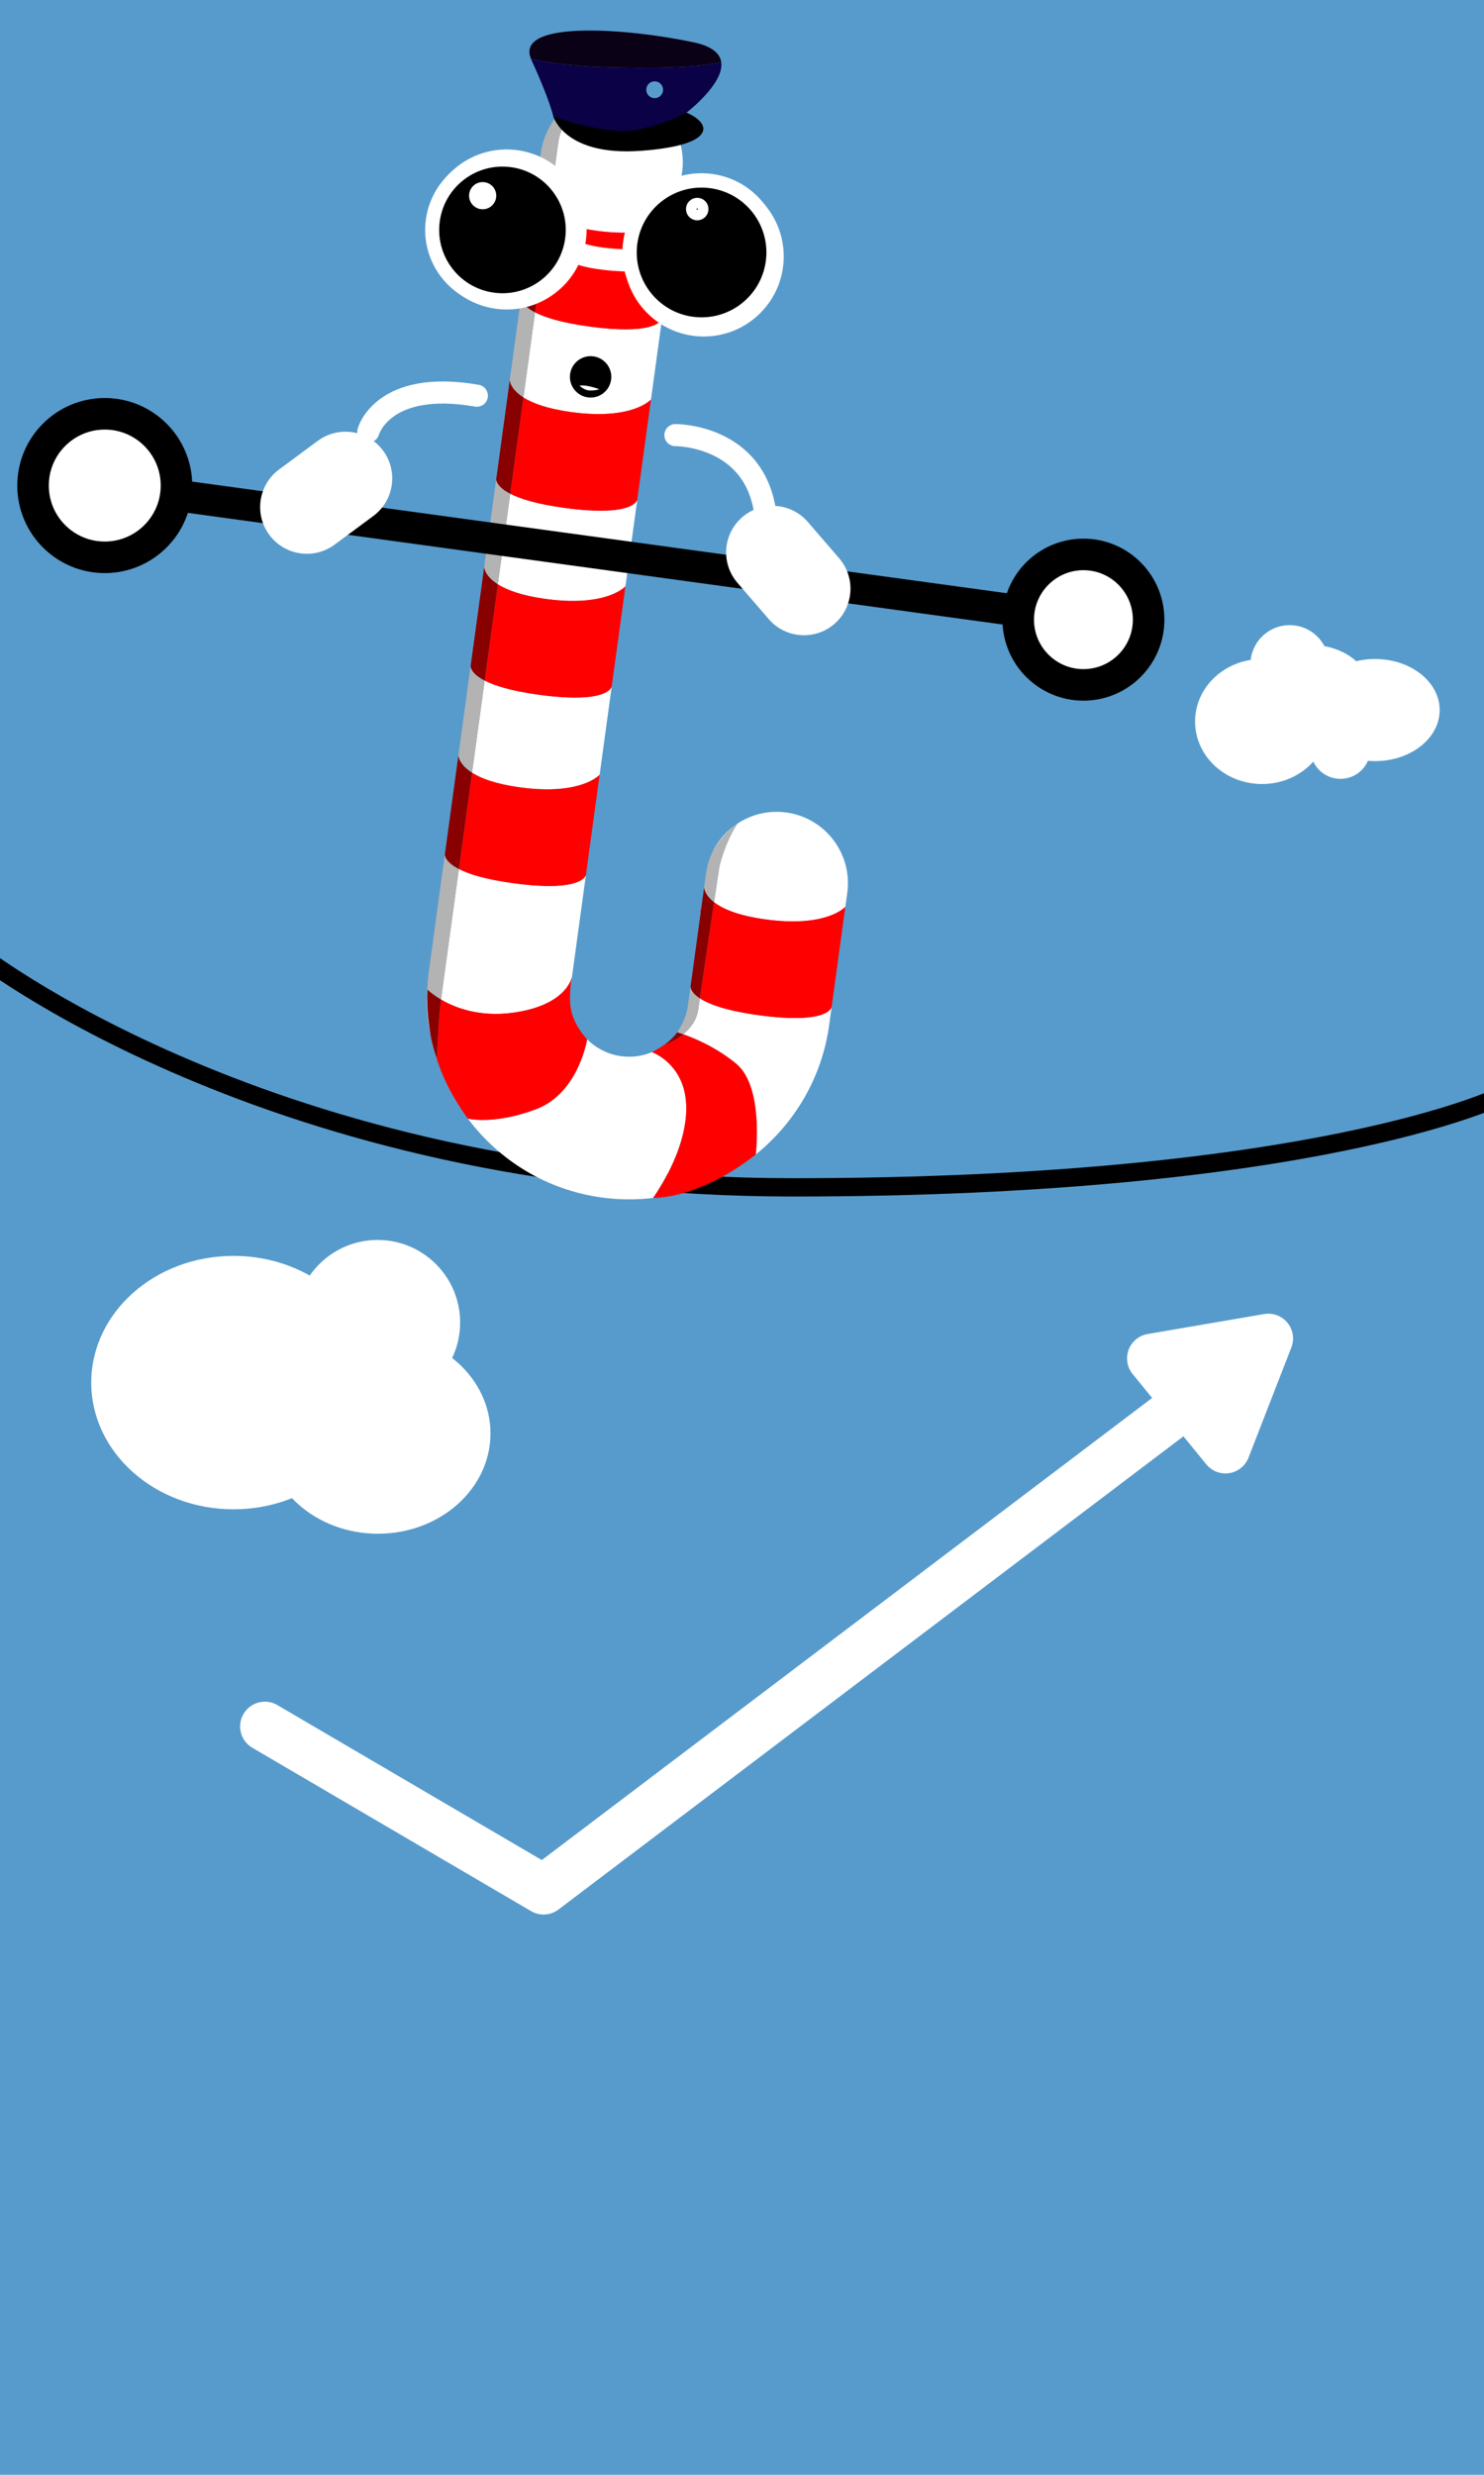 <?xml version="1.0" encoding="utf-8"?>
<!-- Generator: Adobe Illustrator 16.0.4, SVG Export Plug-In . SVG Version: 6.00 Build 0)  -->
<!DOCTYPE svg PUBLIC "-//W3C//DTD SVG 1.1//EN" "http://www.w3.org/Graphics/SVG/1.1/DTD/svg11.dtd">
<svg version="1.1" xmlns="http://www.w3.org/2000/svg" xmlns:xlink="http://www.w3.org/1999/xlink" x="0px" y="0px" width="600px"
	 height="1000px" viewBox="0 0 600 1000" enable-background="new 0 0 600 1000" xml:space="preserve">
<g id="Calque_1">
	<g id="Calque_1_1_">
		<rect fill="#579BCC" width="600" height="1000"/>
	</g>
	<g id="Calque_2">
	</g>
	<g id="texte">
	</g>
	<path fill="none" stroke="#000000" stroke-width="7.404" stroke-miterlimit="10" d="M-10.5,384.111
		c0,0,119.807,95.672,331.081,95.672c211.272,0,285.904-36.783,285.904-36.783"/>
	
		<polyline fill="none" stroke="#FFFFFF" stroke-width="20" stroke-linecap="round" stroke-linejoin="round" stroke-miterlimit="10" points="
		107.085,697.604 219.772,763.609 481.443,565.59 	"/>
	
		<polygon fill="#FFFFFF" stroke="#FFFFFF" stroke-width="20" stroke-linecap="round" stroke-linejoin="round" stroke-miterlimit="10" points="
		495.467,585.378 465.684,548.896 512.801,540.828 	"/>
	<g>
		<ellipse fill="#FFFFFF" cx="94.42" cy="558.668" rx="57.526" ry="51.199"/>
		<ellipse fill="#FFFFFF" cx="152.805" cy="579.207" rx="45.505" ry="40.529"/>
		<circle fill="#FFFFFF" cx="152.679" cy="534.393" r="33.36"/>
	</g>
	<g>
		<ellipse fill="#FFFFFF" cx="529.829" cy="279.237" rx="24.257" ry="18.658"/>
		<ellipse fill="#FFFFFF" cx="555.952" cy="286.917" rx="26.124" ry="20.63"/>
		<ellipse fill="#FFFFFF" cx="510.236" cy="291.546" rx="27.057" ry="25.259"/>
		<circle fill="#FFFFFF" cx="521.432" cy="268.464" r="15.861"/>
		<circle fill="#FFFFFF" cx="541.957" cy="302.591" r="12.129"/>
	</g>
</g>
<g id="loopy-trop">
	<g>
		<path fill="#FFFFFF" d="M271.952,419.311c-0.025,0.027-0.051,0.054-0.075,0.08c0.01-0.011,0.019-0.019,0.029-0.029
			C271.922,419.345,271.937,419.328,271.952,419.311z"/>
		<path fill="#FFFFFF" d="M230.657,399.096l0.604-4.42c-0.004,0.022-0.009,0.043-0.016,0.078
			C231.157,395.215,230.858,396.89,230.657,399.096z"/>
		<path fill="#FFFFFF" d="M285.564,352.269c-0.034,0.226-0.079,0.446-0.108,0.674l-0.774,5.647
			c-0.001,0.001-0.001,0.023,0.006,0.058C285.038,356.086,285.341,353.9,285.564,352.269z"/>
		<path fill="#FFFFFF" d="M278.027,407.029c-0.012,0.071-0.021,0.141-0.033,0.214c0.02-0.127,0.033-0.212,0.033-0.212V407.029z"/>
		<path fill="#FFFFFF" d="M228.122,205.215c-11.254-1.541-17.895-3.682-21.825-5.713c-1.654,12.076-3.334,24.356-5.01,36.605
			c3.59,2.274,9.505,4.557,19.295,5.899c24.887,3.408,32.279-5.083,32.284-5.087l4.798-35.032
			C257.568,202.339,255.712,208.993,228.122,205.215z"/>
		<path fill="#FFFFFF" d="M207.355,356.858c-11.254-1.54-17.895-3.684-21.824-5.714c-4.129,30.153-6.941,50.688-7.223,52.74
			c5.619,3.304,15.428,7.159,28.955,5.342c20.839-2.807,23.703-13.166,23.984-14.473c0.01-0.048,0.013-0.07,0.018-0.091
			l5.635-41.134C236.808,353.966,234.978,360.641,207.355,356.858z"/>
		<path fill="#FFFFFF" d="M238.156,131.931c-11.253-1.54-17.894-3.682-21.824-5.711c-1.468,10.712-3.051,22.272-4.709,34.383
			c3.59,2.277,9.507,4.56,19.296,5.901c24.894,3.409,32.283-5.089,32.283-5.089l-0.854,6.24l5.348-39.066
			C267.68,128.714,266.454,135.807,238.156,131.931z"/>
		<path fill="#FFFFFF" d="M225.707,57.771c-0.301,2.189-1.781,13.002-4.048,29.55c3.59,2.274,9.508,4.557,19.298,5.898
			c24.836,3.401,32.246-5.044,32.283-5.085l2.554-18.657c2.161-15.767-8.873-30.302-24.638-32.462
			c-4.805-0.658-9.493-0.084-13.754,1.467c1.043-0.368,2.134-0.7,3.294-0.979C240.696,37.503,227.529,44.446,225.707,57.771z"/>
		<path fill="#FFFFFF" d="M217.781,280.721c-11.253-1.54-17.894-3.684-21.824-5.716c-1.762,12.864-3.475,25.38-5.1,37.235
			c3.59,2.277,9.507,4.559,19.298,5.901c24.789,3.394,32.221-5.014,32.282-5.083l4.889-35.676
			C247.256,277.732,245.604,284.53,217.781,280.721z"/>
		<path fill="#FFFFFF" d="M188.621,451.28c-2.902-4.012-5.3-7.987-7.26-11.844C183.44,443.592,185.88,447.547,188.621,451.28z"/>
		<path fill="#FFFFFF" d="M219.744,56.962c0.155-0.491,0.332-1.009,0.534-1.549C220.087,55.922,219.908,56.438,219.744,56.962z"/>
		<path fill="#FFFFFF" d="M219.544,57.633c0.057-0.193,0.11-0.381,0.175-0.583C219.656,57.244,219.6,57.438,219.544,57.633z"/>
		<path fill="#FFFFFF" d="M298.036,332.875c-4.946,3.297-8.856,8.101-11.011,13.863
			C290.307,338.447,297.396,333.324,298.036,332.875z"/>
		<path fill="#FFFFFF" d="M304.686,467.206c-1.626,1.256-3.229,2.42-4.805,3.499C301.525,469.598,303.125,468.429,304.686,467.206z"
			/>
		<path fill="#FFFFFF" d="M277.833,408.041c0.026-0.119,0.047-0.217,0.067-0.316C277.879,407.83,277.856,407.935,277.833,408.041z"
			/>
		<path fill="#FFFFFF" d="M286.82,347.279c0.004-0.012,0.012-0.025,0.015-0.034C286.829,347.256,286.824,347.267,286.82,347.279z"/>
		<path fill="#FFFFFF" d="M272.461,418.75c0.102-0.117,0.198-0.229,0.294-0.344C272.658,418.52,272.56,418.635,272.461,418.75z"/>
		<path fill="#FFFFFF" d="M220.37,55.171c0.09-0.24,0.187-0.482,0.288-0.728C220.558,54.684,220.464,54.928,220.37,55.171z"/>
		<path fill="#FFFFFF" d="M175.164,379.531c1.053-7.691,2.683-19.596,4.704-34.357c0-0.003,0.001-0.009,0.001-0.009l5.467-39.934
			c0,0,0,0.008-0.001,0.01c1.574-11.481,3.241-23.652,4.957-36.195c0-0.016,0.003-0.024,0.003-0.024l1.982-14.486l-18.81,137.367
			l-0.001,0.003l0.001-0.003L175.164,379.531z"/>
		<path fill="#FFFFFF" d="M206.104,153.6c1.622-11.843,3.158-23.058,4.563-33.321c-0.001-0.004-0.001-0.011,0.001-0.015
			l-6.159,44.969l1.595-11.639C206.104,153.594,206.105,153.598,206.104,153.6z"/>
		<path fill="#FFFFFF" d="M277.468,448.116c0.155-18.1-13.876-22.976-13.876-22.976c0.002,0,0.004-0.001,0.006-0.001
			c-3.82,1.599-8.1,2.237-12.49,1.635c-5.44-0.741-10.205-3.271-13.794-6.901c0.044,0.046,0.071,0.075,0.071,0.075
			s-3.426,21.752-20.578,28.232c-16.818,6.355-27.239,3.931-27.647,3.831c12.637,16.817,31.692,28.795,54.13,31.867
			c7.039,0.963,13.998,0.99,20.748,0.184C264.089,483.985,277.311,466.188,277.468,448.116z"/>
		<path fill="#FFFFFF" d="M200.631,193.562c0.001-0.004,0-0.012,0.001-0.015l-4.868,35.557c0,0.002-0.001,0.006,0,0.009
			C197.394,217.205,199.027,205.271,200.631,193.562z"/>
		<path fill="#FFFFFF" d="M218.695,61.659c0,0,0.002-0.015,0.002-0.019c-0.001,0.006-0.003,0.011-0.004,0.017l-2.557,18.667
			c0.001,0.003,0.001,0.004,0.002,0.007C217.752,68.554,218.695,61.659,218.695,61.659z"/>
		<path fill="#FFFFFF" d="M306.701,410.212c-13.338-1.825-20.211-4.497-23.748-6.821c-0.26,1.807-0.473,3.307-0.621,4.391
			c-0.622,4.529-3.3,7.849-6.11,10.144c4.217,1.46,13.168,5.092,21.415,11.88c11.152,9.179,7.998,36.098,7.924,36.704
			c15.672-12.621,26.761-30.989,29.695-52.447l0.985-7.192C336.228,406.982,335.021,414.091,306.701,410.212z"/>
		<path fill="#FFFFFF" d="M317.918,328.302c-7.23-0.992-14.196,0.801-19.832,4.54c-5.006,7.71-7.191,17.127-7.191,17.127
			s-0.932,6.188-2.19,14.583c3.354,2.598,9.501,5.401,20.798,6.945c24.891,3.41,32.281-5.086,32.285-5.091l0.772-5.646
			C344.719,344.998,333.686,330.461,317.918,328.302z"/>
		<polygon fill="#FF0000" points="267.699,128.583 273.24,88.132 273.239,88.134 267.698,128.588 		"/>
		<path fill="#FF0000" d="M216.138,80.313l-5.467,39.932c0,0-0.001,0.008-0.002,0.02l5.468-39.939
			C216.138,80.322,216.138,80.313,216.138,80.313z"/>
		<path fill="#FF0000" d="M216.138,80.331c0-0.003,0-0.004-0.001-0.007l-5.469,39.939c-0.001,0.004-0.001,0.011-0.001,0.015
			C212.869,104.192,214.752,90.456,216.138,80.331z"/>
		<path fill="#FF0000" d="M240.956,93.218c-9.789-1.341-15.708-3.624-19.297-5.898c-1.478,10.793-3.291,24.03-5.327,38.899
			c3.931,2.029,10.571,4.171,21.824,5.711c28.298,3.876,29.523-3.217,29.541-3.343l5.542-40.454
			C273.205,88.173,265.793,96.62,240.956,93.218z"/>
		<path fill="#FF0000" d="M257.666,201.861l4.684-34.208l-4.688,34.234C257.665,201.872,257.666,201.861,257.666,201.861z"/>
		<path fill="#FF0000" d="M200.634,193.524c0,0-0.001,0.009-0.005,0.026l3.881-28.318L200.634,193.524z"/>
		<path fill="#FF0000" d="M206.104,153.6c0.001-0.002,0-0.006,0-0.006l-1.595,11.639l-3.878,28.316
			c-0.003,0.004-0.003,0.012-0.003,0.016C202.518,179.791,204.359,166.334,206.104,153.6z"/>
		<path fill="#FF0000" d="M230.921,166.502c-9.788-1.341-15.706-3.625-19.296-5.901c-1.712,12.496-3.502,25.568-5.329,38.901
			c3.931,2.03,10.571,4.173,21.825,5.714c27.59,3.777,29.446-2.876,29.539-3.328l4.688-34.233l0.855-6.24
			C263.204,161.414,255.813,169.911,230.921,166.502z"/>
		<path fill="#FF0000" d="M247.326,277.366l5.537-40.446l0,0l-5.537,40.463C247.326,277.374,247.326,277.366,247.326,277.366z"/>
		<polygon fill="#FF0000" points="195.763,229.1 192.279,254.54 195.763,229.106 		"/>
		<path fill="#FF0000" d="M190.293,269.048c1.785-13.036,3.625-26.467,5.47-39.935c-0.001-0.003-0.001-0.007-0.001-0.009
			l-3.483,25.434l-1.983,14.485C190.297,269.026,190.294,269.034,190.293,269.048z"/>
		<path fill="#FF0000" d="M220.58,242.006c-9.787-1.341-15.703-3.625-19.295-5.899c-1.795,13.106-3.584,26.172-5.33,38.898
			c3.93,2.03,10.57,4.174,21.825,5.716c27.825,3.809,29.476-2.987,29.545-3.338l5.537-40.463
			C252.86,236.923,245.468,245.414,220.58,242.006z"/>
		<path fill="#FF0000" d="M236.9,353.504l5.537-40.447l-0.002,0.004l-5.541,40.468C236.898,353.513,236.9,353.504,236.9,353.504z"/>
		<path fill="#FF0000" d="M210.155,318.141c-9.79-1.341-15.708-3.624-19.298-5.901c-1.925,14.07-3.725,27.208-5.325,38.904
			c3.929,2.028,10.569,4.174,21.823,5.714c27.622,3.782,29.452-2.893,29.54-3.33l5.54-40.469
			C242.376,313.127,234.944,321.535,210.155,318.141z"/>
		<path fill="#FF0000" d="M185.338,305.234l-5.468,39.933c0,0-0.001,0.006-0.001,0.009c1.606-11.729,3.459-25.268,5.467-39.932
			C185.337,305.241,185.338,305.234,185.338,305.234z"/>
		<polygon fill="#FF0000" points="336.245,406.863 341.785,366.41 341.785,366.41 336.244,406.868 		"/>
		<path fill="#FF0000" d="M284.682,358.592l0.002-0.003l-1.889,13.793c0.002-0.01,0.004-0.02,0.005-0.026L284.682,358.592z"/>
		<path fill="#FF0000" d="M284.686,358.65c-0.003-0.033-0.006-0.056-0.006-0.057l-1.883,13.766
			C283.487,367.335,284.146,362.556,284.686,358.65z"/>
		<path fill="#FF0000" d="M309.501,371.501c-11.3-1.547-17.445-4.35-20.799-6.946c-1.857,12.416-4.431,29.657-5.75,38.835
			c3.54,2.327,10.412,4.999,23.749,6.822c28.321,3.88,29.523-3.229,29.542-3.345l5.542-40.458
			C341.781,366.415,334.389,374.908,309.501,371.501z"/>
		<path fill="#FF0000" d="M176.577,428.038c0,0-0.517-1.694-1.415-5.382c-0.164-0.655-0.324-1.312-0.472-1.973
			c-0.388-1.656-0.829-3.609-1.313-5.876c1.028,6.789,3.272,15.36,7.984,24.628c-1.887-3.769-3.477-7.698-4.768-11.745
			C176.583,427.913,176.577,428.038,176.577,428.038z"/>
		<path fill="#FF0000" d="M189.139,452.004c0,0,0.012,0.001,0.02,0.004c-0.182-0.241-0.357-0.486-0.537-0.729
			C188.798,451.521,188.959,451.763,189.139,452.004z"/>
		<path fill="#FF0000" d="M237.312,419.871c-0.565-0.604-4.587-5.016-6.128-10.621c-0.889-3.226-0.799-7.169-0.525-10.154
			l-0.087,0.629C229.52,407.404,232.244,414.742,237.312,419.871z"/>
		<path fill="#FF0000" d="M231.272,394.615c0,0-0.007,0.032-0.01,0.046l-0.001,0.014
			C231.268,394.639,231.272,394.615,231.272,394.615z"/>
		<path fill="#FF0000" d="M231.262,394.676l0.001-0.014c-0.003,0.021-0.008,0.042-0.018,0.09
			C231.253,394.719,231.258,394.696,231.262,394.676z"/>
		<path fill="#FF0000" d="M175.161,422.657c-0.147-0.607-0.304-1.257-0.471-1.973C174.838,421.346,174.998,422.001,175.161,422.657z
			"/>
		<path fill="#FF0000" d="M216.805,448.177c17.155-6.476,20.579-28.232,20.579-28.232s-0.029-0.029-0.072-0.077
			c-5.067-5.128-7.792-12.466-6.742-20.147l0.087-0.628c0.2-2.208,0.5-3.884,0.588-4.343c-0.279,1.308-3.146,11.666-23.984,14.472
			c-13.526,1.82-23.334-2.036-28.955-5.341c-0.015,0.113-0.024,0.182-0.024,0.182c-0.93,6.789-1.586,21.23-1.69,23.624
			c1.292,4.049,2.881,7.977,4.769,11.746c1.96,3.856,4.357,7.832,7.261,11.844c0.18,0.243,0.355,0.487,0.537,0.728
			C189.566,452.108,199.987,454.532,216.805,448.177z"/>
		<path fill="#FF0000" d="M264.031,484.063c0,0,15.354,0.668,35.85-13.358c-10.576,7.114-22.821,11.799-35.848,13.354
			L264.031,484.063z"/>
		<path fill="#FF0000" d="M305.558,466.536c0,0,0.006-0.022,0.007-0.026c-0.289,0.232-0.58,0.468-0.877,0.699
			C304.977,466.982,305.266,466.768,305.558,466.536z"/>
		<path fill="#FF0000" d="M269.91,421.266c0.239-0.199,0.474-0.406,0.702-0.616c0.055-0.051,0.104-0.101,0.159-0.149
			c0.379-0.359,0.748-0.728,1.105-1.109c-1.501,1.473-4.062,3.524-8.28,5.748c1.877-0.786,3.644-1.8,5.257-3.022
			C269.226,421.844,269.568,421.554,269.91,421.266z"/>
		<path fill="#FF0000" d="M270.612,420.649c-0.229,0.21-0.464,0.416-0.702,0.616C270.152,421.062,270.387,420.855,270.612,420.649z"
			/>
		<path fill="#FF0000" d="M297.637,429.805c-8.248-6.791-17.195-10.421-21.415-11.88c-3.581,2.935-7.379,4.2-7.379,4.2
			c0.005-0.003,0.006-0.005,0.011-0.009c-1.609,1.223-3.378,2.235-5.256,3.022c-0.002,0-0.004,0.001-0.006,0.001
			c0,0,14.029,4.874,13.876,22.976c-0.157,18.071-13.379,35.869-13.434,35.945c13.028-1.556,25.273-6.241,35.848-13.354
			c1.574-1.078,3.176-2.242,4.806-3.499c0.294-0.23,0.584-0.466,0.876-0.699C305.635,465.902,308.789,438.984,297.637,429.805z"/>
		<path fill="#FF0000" d="M271.906,419.362c-0.011,0.01-0.02,0.018-0.029,0.029c-0.357,0.382-0.727,0.75-1.105,1.109
			C271.169,420.126,271.549,419.748,271.906,419.362z"/>
		<path fill="#B3B3B3" d="M219.716,57.052c0.009-0.028,0.02-0.06,0.026-0.088C219.735,56.991,219.725,57.023,219.716,57.052z"/>
		<path fill="#B3B3B3" d="M218.697,61.641c0.189-1.375,0.477-2.711,0.846-4.008C218.871,59.957,218.707,61.531,218.697,61.641z"/>
		<path fill="#B3B3B3" d="M172.796,399.851c0,0,0.014,0.013,0.022,0.02c0.084-2.153,0.229-4.316,0.486-6.491
			c0.04-0.49,0.098-0.981,0.163-1.473c-0.006,0.037-2.094,13.546-0.112,22.809c0.006,0.031,0.014,0.061,0.02,0.092
			C172,405.729,172.796,399.851,172.796,399.851z"/>
		<path fill="#B3B3B3" d="M220.278,55.413c0.029-0.081,0.061-0.162,0.092-0.242C220.339,55.251,220.307,55.333,220.278,55.413z"/>
		<path fill="#B3B3B3" d="M237.402,38.481c-9.801,3.46-14.512,10.533-16.745,15.961C223.785,46.951,229.934,41.203,237.402,38.481z"
			/>
		<path fill="#B3B3B3" d="M190.857,312.24c1.625-11.855,3.338-24.371,5.099-37.235c-5.728-2.96-5.685-5.683-5.663-5.958
			c-1.717,12.543-3.384,24.712-4.957,36.196C185.339,305.354,185.408,308.787,190.857,312.24z"/>
		<path fill="#B3B3B3" d="M211.624,160.604c1.658-12.111,3.241-23.671,4.708-34.383c-5.676-2.931-5.686-5.626-5.664-5.942
			c-1.405,10.264-2.941,21.479-4.563,33.321C206.104,153.665,206.138,157.125,211.624,160.604z"/>
		<path fill="#B3B3B3" d="M216.138,80.331c0.005,0.239,0.183,3.604,5.521,6.989c2.266-16.546,3.747-27.36,4.047-29.55
			c1.823-13.325,14.992-20.269,14.992-20.269c-1.161,0.279-2.252,0.612-3.294,0.979c-7.469,2.722-13.617,8.47-16.745,15.961
			c-0.103,0.246-0.196,0.487-0.288,0.729c-0.031,0.08-0.062,0.161-0.093,0.241c-0.201,0.541-0.378,1.059-0.534,1.55
			c-0.007,0.029-0.018,0.06-0.025,0.088c-0.062,0.199-0.117,0.389-0.174,0.582c-0.368,1.296-0.656,2.632-0.846,4.008
			c0,0.004-0.002,0.019-0.002,0.019S217.752,68.554,216.138,80.331z"/>
		<path fill="#B3B3B3" d="M201.284,236.108c1.677-12.249,3.358-24.53,5.01-36.605c-5.658-2.923-5.687-5.611-5.665-5.939
			c-1.604,11.709-3.236,23.641-4.866,35.55C195.766,229.3,195.899,232.694,201.284,236.108z"/>
		<path fill="#B3B3B3" d="M172.818,399.871c0.176,0.175,2.045,1.987,5.489,4.014c0.282-2.052,3.095-22.587,7.223-52.74
			c-5.925-3.062-5.675-5.864-5.661-5.969c-2.021,14.76-3.652,26.664-4.704,34.356l-1.696,12.374v0.003
			c-0.066,0.489-0.123,0.982-0.162,1.472C173.047,395.555,172.902,397.718,172.818,399.871z"/>
		<path fill="#890000" d="M216.332,126.22c2.037-14.87,3.85-28.106,5.327-38.899c-5.339-3.386-5.517-6.751-5.521-6.989
			c-1.387,10.125-3.269,23.862-5.471,39.947C210.646,120.593,210.656,123.288,216.332,126.22z"/>
		<path fill="#890000" d="M206.297,199.502c1.828-13.333,3.617-26.406,5.33-38.9c-5.485-3.479-5.521-6.939-5.52-7.005
			c-1.745,12.736-3.587,26.192-5.474,39.964C200.61,193.891,200.639,196.58,206.297,199.502z"/>
		<path fill="#890000" d="M195.957,275.005c1.743-12.725,3.534-25.792,5.33-38.898c-5.386-3.416-5.52-6.808-5.521-6.993
			c-1.848,13.468-3.684,26.899-5.471,39.936C190.273,269.322,190.229,272.044,195.957,275.005z"/>
		<path fill="#890000" d="M185.336,305.244c-2.008,14.665-3.861,28.202-5.467,39.932c-0.013,0.106-0.263,2.909,5.661,5.969
			c1.601-11.697,3.4-24.834,5.327-38.905C185.408,308.787,185.339,305.354,185.336,305.244z"/>
		<path fill="#B3B3B3" d="M176.577,428.038c0,0,0.006-0.125,0.016-0.348c-0.53-1.657-1.008-3.337-1.432-5.034
			C176.061,426.345,176.577,428.038,176.577,428.038z"/>
		<path fill="#B3B3B3" d="M172.818,399.871c-0.01-0.008-0.022-0.02-0.022-0.02s-0.796,5.878,0.579,14.958
			c0.485,2.267,0.926,4.22,1.315,5.875C173.193,413.973,172.541,406.992,172.818,399.871z"/>
		<path fill="#890000" d="M174.69,420.684c0.169,0.716,0.323,1.366,0.471,1.973c0.422,1.697,0.901,3.376,1.432,5.034
			c0.104-2.396,0.761-16.834,1.689-23.625c0,0,0.011-0.07,0.025-0.181c-3.444-2.027-5.312-3.837-5.489-4.014
			C172.541,406.992,173.193,413.973,174.69,420.684z"/>
		<path fill="#B3B3B3" d="M286.834,347.244c0.061-0.171,0.127-0.336,0.191-0.506C286.96,346.905,286.896,347.075,286.834,347.244z"
			/>
		<path fill="#B3B3B3" d="M298.087,332.837c0,0-0.021,0.016-0.051,0.038c0.018-0.014,0.03-0.022,0.049-0.035
			C298.085,332.841,298.085,332.838,298.087,332.837z"/>
		<path fill="#B3B3B3" d="M282.698,373.087l0.097-0.705c-2.209,16.057-4.751,34.55-4.768,34.647c0.045-0.262,0.092-0.524,0.129-0.79
			L282.698,373.087z"/>
		<path fill="#B3B3B3" d="M271.952,419.311c0.172-0.183,0.345-0.372,0.509-0.561C272.298,418.938,272.125,419.125,271.952,419.311z"
			/>
		<path fill="#B3B3B3" d="M272.755,418.405c2.452-2.914,4.234-6.438,5.081-10.366C277.402,409.963,276.114,414.345,272.755,418.405z
			"/>
		<path fill="#B3B3B3" d="M285.582,352.153c-0.006,0.036-0.014,0.08-0.016,0.117c0.275-1.724,0.695-3.395,1.254-4.991
			C286.257,348.804,285.82,350.428,285.582,352.153z"/>
		<path fill="#B3B3B3" d="M277.9,407.725c0.031-0.16,0.062-0.32,0.094-0.481C277.976,407.357,277.942,407.519,277.9,407.725z"/>
		<path fill="#B3B3B3" d="M273.759,417.143c0,0,0.913,0.245,2.462,0.78c2.811-2.295,5.488-5.615,6.11-10.145
			c0.147-1.086,0.36-2.584,0.62-4.391c-4.037-2.655-3.738-4.867-3.738-4.867l3.484-25.436l-4.541,33.154
			c-0.037,0.266-0.084,0.527-0.129,0.79v0.002c0,0-0.014,0.084-0.033,0.212c-0.031,0.162-0.061,0.32-0.094,0.481
			c-0.021,0.099-0.044,0.199-0.067,0.316c-0.844,3.927-2.63,7.451-5.08,10.366c-0.097,0.115-0.194,0.227-0.295,0.344
			c-0.167,0.19-0.337,0.378-0.509,0.562c-0.014,0.017-0.03,0.034-0.045,0.05C273.289,417.999,273.759,417.143,273.759,417.143z"/>
		<path fill="#B3B3B3" d="M288.703,364.552c1.26-8.396,2.191-14.584,2.191-14.584s2.185-9.417,7.19-17.127
			c-0.018,0.013-0.03,0.021-0.049,0.035c-0.638,0.448-7.726,5.57-11.011,13.863c-0.066,0.169-0.132,0.333-0.191,0.505
			c-0.005,0.012-0.01,0.023-0.016,0.032c-0.559,1.597-0.977,3.267-1.254,4.993c-0.226,1.628-0.527,3.815-0.881,6.379
			C284.705,359.059,284.998,361.677,288.703,364.552z"/>
		<path fill="#B3B3B3" d="M282.798,372.358c-0.001,0.007-0.003,0.016-0.006,0.025l-0.097,0.706L282.798,372.358z"/>
		<path fill="#890000" d="M284.686,358.65c-0.537,3.907-1.198,8.685-1.888,13.708l-0.102,0.731l-3.484,25.436
			c0,0-0.299,2.21,3.737,4.865c1.322-9.179,3.893-26.419,5.75-38.834C284.998,361.677,284.705,359.059,284.686,358.65z"/>
		<path fill="#B3B3B3" d="M270.771,420.5c-0.055,0.049-0.105,0.099-0.159,0.149C270.666,420.599,270.718,420.548,270.771,420.5z"/>
		<path fill="#B3B3B3" d="M268.854,422.116c0.361-0.272,0.712-0.558,1.057-0.851C269.568,421.554,269.226,421.844,268.854,422.116z"
			/>
		<path fill="#890000" d="M271.906,419.362c-0.357,0.386-0.739,0.763-1.135,1.138c-0.054,0.048-0.105,0.1-0.159,0.149
			c-0.228,0.207-0.46,0.414-0.702,0.616c-0.345,0.293-0.695,0.579-1.057,0.851c-0.005,0.004-0.006,0.005-0.011,0.009
			c0,0,3.796-1.266,7.378-4.199c-1.547-0.536-2.461-0.78-2.461-0.78S273.289,417.999,271.906,419.362z"/>
	</g>
	
		<circle fill="#FFFFFF" stroke="#FFFFFF" stroke-width="4.803" stroke-linecap="round" stroke-linejoin="round" stroke-miterlimit="10" cx="284.539" cy="103.64" r="29.932"/>
	
		<path fill="#FFFFFF" stroke="#FFFFFF" stroke-width="4.803" stroke-linecap="round" stroke-linejoin="round" stroke-miterlimit="10" d="
		M234.504,96.788c-2.243,16.376-17.338,27.834-33.71,25.593c-16.378-2.244-27.839-17.339-25.594-33.714
		c2.242-16.378,17.338-27.835,33.714-25.593C225.289,65.316,236.746,80.411,234.504,96.788z"/>
	<path stroke="#FFFFFF" stroke-width="5.664" stroke-linecap="round" stroke-linejoin="round" stroke-miterlimit="10" d="
		M231.308,96.761c-2.132,15.551-16.465,26.428-32.008,24.298c-15.55-2.129-26.431-16.459-24.304-32.008
		c2.134-15.55,16.462-26.431,32.016-24.303C222.557,66.878,233.438,81.21,231.308,96.761z"/>
	
		<circle fill="#FFFFFF" stroke="#FFFFFF" stroke-width="4.803" stroke-linecap="round" stroke-linejoin="round" stroke-miterlimit="10" cx="195.146" cy="79.069" r="3.105"/>
	
		<line fill="none" stroke="#000000" stroke-width="12.755" stroke-miterlimit="10" x1="42.36" y1="196.203" x2="431.515" y2="249.495"/>
	<circle fill="#FFFFFF" stroke="#000000" stroke-width="12.755" stroke-miterlimit="10" cx="438.043" cy="250.387" r="26.362"/>
	<circle fill="#FFFFFF" stroke="#000000" stroke-width="12.755" stroke-miterlimit="10" cx="42.357" cy="196.201" r="28.997"/>
	<path fill="#FFFFFF" d="M337.336,252.121c-7.864,6.784-19.739,5.911-26.523-1.955l-12.664-14.671
		c-6.781-7.868-5.904-19.737,1.96-26.524l0,0c7.866-6.784,19.738-5.912,26.522,1.954l12.661,14.672
		C346.074,233.463,345.2,245.336,337.336,252.121L337.336,252.121z"/>
	<path fill="#FFFFFF" d="M154.891,182.099c6.198,8.384,4.431,20.208-3.961,26.408l-15.644,11.565
		c-8.384,6.2-20.204,4.427-26.408-3.96l0,0c-6.197-8.385-4.425-20.205,3.962-26.407l15.642-11.564
		C136.87,171.94,148.691,173.715,154.891,182.099L154.891,182.099z"/>
	
		<path fill="none" stroke="#FFFFFF" stroke-width="8.928" stroke-linecap="round" stroke-linejoin="round" stroke-miterlimit="10" d="
		M193.888,172.81"/>
	
		<path fill="none" stroke="#FFFFFF" stroke-width="8.928" stroke-linecap="round" stroke-linejoin="round" stroke-miterlimit="10" d="
		M162.232,183.349"/>
	
		<path fill="none" stroke="#FFFFFF" stroke-width="8.928" stroke-linecap="round" stroke-linejoin="round" stroke-miterlimit="10" d="
		M273.074,175.819c0,0,32.652-0.282,36.453,32.487"/>
	
		<path fill="none" stroke="#FFFFFF" stroke-width="8.928" stroke-linecap="round" stroke-linejoin="round" stroke-miterlimit="10" d="
		M148.922,174.374c0,0,5.758-21.102,43.879-14.486"/>
	<circle cx="238.791" cy="152.282" r="8.363"/>
	<path fill="#FFFFFF" stroke="#000000" stroke-miterlimit="10" d="M233.333,155.507c0,0,1.891-0.696,5.66,0.238
		c3.769,0.936,4.551,1.673,4.551,1.673s-2.283,0.994-5.218,0.858C235.393,158.141,233.333,155.507,233.333,155.507z"/>
	
		<path fill="none" stroke="#FFFFFF" stroke-width="8.928" stroke-linecap="square" stroke-linejoin="round" stroke-miterlimit="10" d="
		M233.301,102.007c0,0,4.812,2.805,20.689,3.258"/>
	<path stroke="#FFFFFF" stroke-width="5.802" stroke-linecap="round" stroke-linejoin="round" stroke-miterlimit="10" d="
		M312.496,105.966c-2.184,15.931-16.863,27.075-32.792,24.893c-15.931-2.183-27.071-16.862-24.895-32.792
		c2.184-15.93,16.862-27.074,32.794-24.895C303.532,75.355,314.679,90.038,312.496,105.966z"/>
	
		<circle stroke="#FFFFFF" stroke-width="4.803" stroke-linecap="round" stroke-linejoin="round" stroke-miterlimit="10" cx="281.901" cy="84.48" r="2.148"/>
</g>
<g id="Calque_3">
	<g>
		<path d="M223.713,47.077c0,0,4.587,16.064,35.242,13.877c30.651-2.189,29.063-10.968,18.62-15.448L223.713,47.077z"/>
		<path fill="#0B0146" d="M214.62,23.651c0.072,0.181,0.145,0.361,0.229,0.545c7.505,16.33,8.865,22.881,8.865,22.881
			s13.85,5.117,26.264,5.811c12.417,0.693,27.596-7.382,27.596-7.382s15.32-11.7,14.029-20.41
			c-7.404,1.734-20.506,2.635-41.784,2.195C231.754,26.921,221.001,25.405,214.62,23.651z"/>
		<path fill="#0B0117" d="M280.476,17.106c-26.5-5.646-72.075-9.153-65.854,6.547c6.382,1.753,17.133,3.267,35.198,3.639
			c21.279,0.441,34.38-0.461,41.783-2.195C291.097,21.675,288.032,18.717,280.476,17.106z"/>
		<circle fill="#579BCC" cx="264.686" cy="36.267" r="3.4"/>
	</g>
</g>
</svg>
